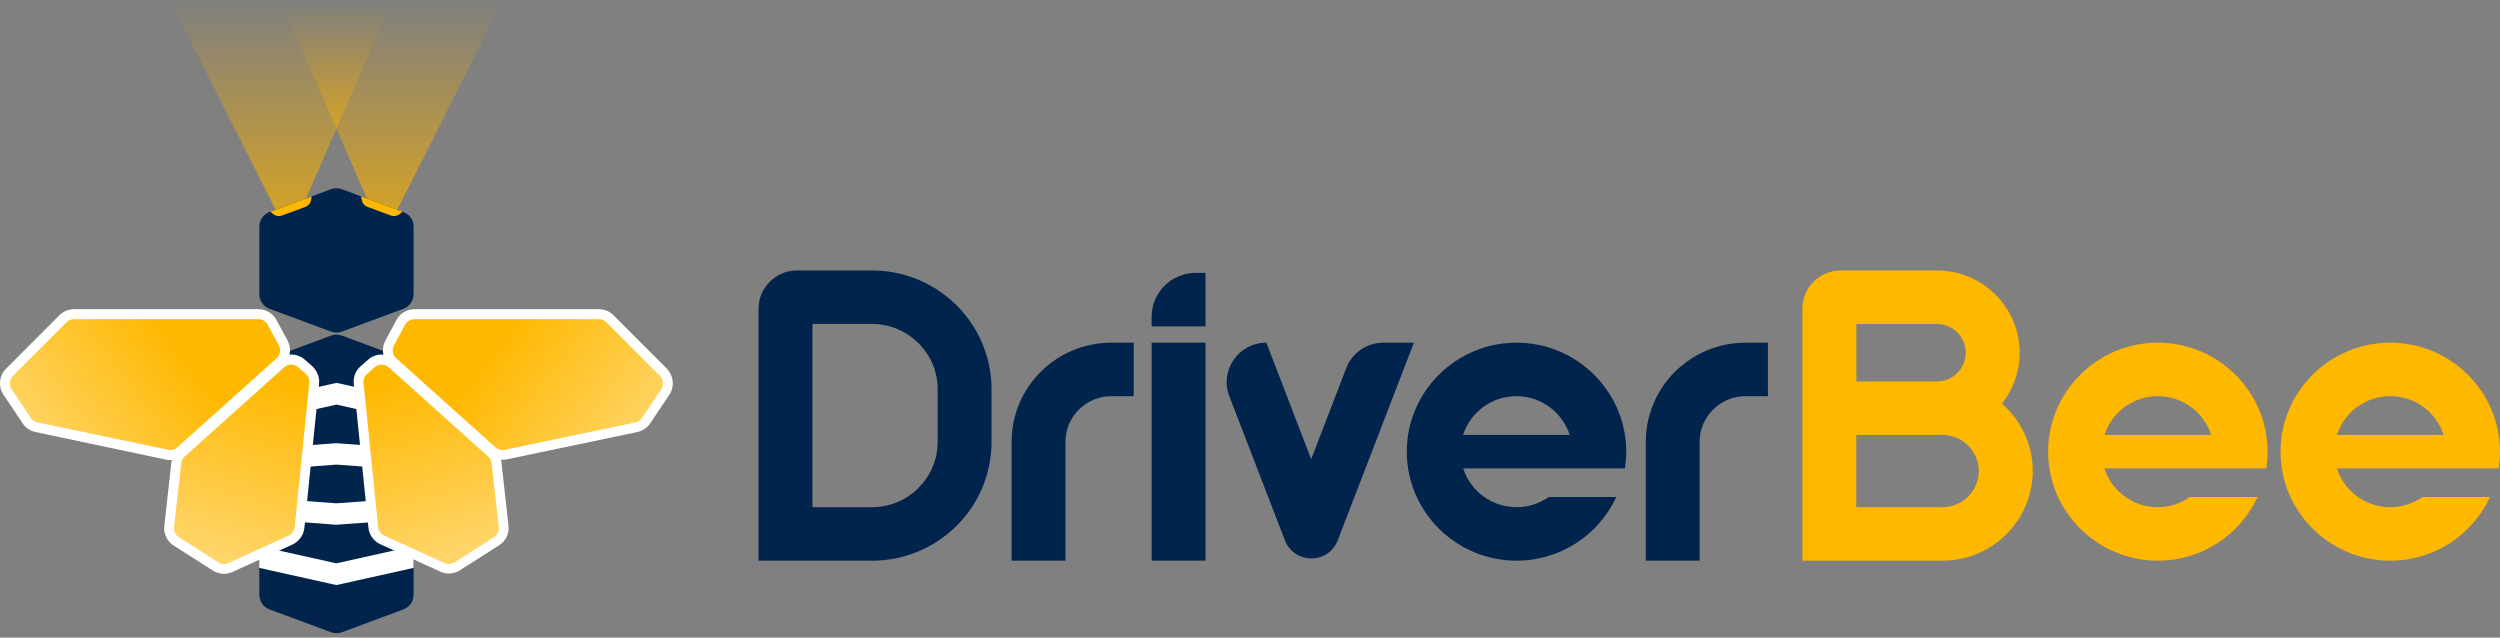 <svg width="149" height="38" viewBox="0 0 149 38" fill="none" xmlns="http://www.w3.org/2000/svg">
<rect x="0" y="0" width="149" height="38" fill="#808080" stroke="none"/>
<g clip-path="url(#clip0_1908_12089)">
<path d="M24.65 22.231V35.452C24.65 35.841 24.409 36.182 24.05 36.317L20.373 37.683C20.167 37.759 19.938 37.759 19.733 37.683L16.055 36.317C15.691 36.182 15.456 35.835 15.456 35.452V22.231C15.456 21.842 15.697 21.501 16.055 21.366L19.733 20C19.938 19.924 20.167 19.924 20.373 20L24.05 21.366C24.409 21.501 24.65 21.848 24.65 22.231Z" fill="#00244C"/>
<path d="M24.65 23.843V25.126C24.603 25.126 24.556 25.12 24.515 25.108L20.056 24.113L15.597 25.108C15.55 25.12 15.503 25.126 15.462 25.126V23.843L20.062 22.819L24.65 23.843Z" fill="white"/>
<path d="M24.65 26.756V28.026C24.632 28.026 24.62 28.026 24.603 28.026L20.05 27.691L15.497 28.026C15.48 28.026 15.468 28.026 15.45 28.026V26.756L20.05 26.414L24.65 26.756Z" fill="white"/>
<path d="M24.65 29.662V30.933L20.05 31.275L15.45 30.933V29.662C15.468 29.662 15.48 29.662 15.497 29.662L20.05 29.998L24.603 29.662C24.615 29.662 24.632 29.662 24.65 29.662Z" fill="white"/>
<path d="M24.65 32.563V33.846L20.05 34.87L15.45 33.846V32.563C15.497 32.563 15.544 32.569 15.585 32.581L20.044 33.575L24.503 32.581C24.556 32.569 24.603 32.563 24.65 32.563Z" fill="white"/>
<path d="M39.895 23.525L38.749 25.232C38.573 25.496 38.297 25.679 37.985 25.749L30.195 27.379C30.113 27.397 30.031 27.403 29.949 27.403C29.919 27.403 29.89 27.403 29.861 27.397C29.872 27.444 29.878 27.485 29.884 27.532L30.307 31.333C30.36 31.792 30.143 32.251 29.749 32.498L27.405 33.993C27.211 34.117 26.982 34.181 26.747 34.181C26.571 34.181 26.401 34.146 26.242 34.07L22.664 32.434C22.271 32.257 22 31.875 21.959 31.445L21.084 22.866C21.043 22.472 21.196 22.083 21.495 21.825L21.948 21.43C22.171 21.236 22.453 21.13 22.752 21.13C22.788 21.13 22.817 21.13 22.852 21.136C22.794 20.86 22.829 20.559 22.97 20.295L23.628 19.071C23.839 18.671 24.25 18.429 24.703 18.429H35.7C36.029 18.429 36.334 18.559 36.564 18.788L39.748 21.977C40.153 22.395 40.218 23.043 39.895 23.525Z" fill="white"/>
<path d="M23.481 20.583L24.139 19.359C24.25 19.153 24.462 19.024 24.697 19.024H35.694C35.865 19.024 36.023 19.088 36.141 19.212L39.325 22.401C39.536 22.613 39.572 22.954 39.401 23.201L38.255 24.908C38.162 25.043 38.021 25.143 37.862 25.173L30.078 26.808C29.878 26.85 29.679 26.797 29.526 26.661L23.616 21.354C23.399 21.16 23.34 20.842 23.481 20.583Z" fill="#FFB800"/>
<path d="M21.877 22.284L22.329 21.889C22.57 21.677 22.929 21.677 23.169 21.895L29.091 27.209C29.209 27.314 29.279 27.456 29.297 27.609L29.72 31.41C29.749 31.651 29.632 31.887 29.432 32.016L27.088 33.511C26.906 33.628 26.683 33.64 26.483 33.552L22.905 31.916C22.7 31.822 22.558 31.628 22.541 31.404L21.666 22.825C21.642 22.619 21.724 22.419 21.877 22.284Z" fill="#FFB800"/>
<path d="M23.481 20.583L24.139 19.359C24.25 19.153 24.462 19.024 24.697 19.024H35.694C35.865 19.024 36.023 19.088 36.141 19.212L39.325 22.401C39.536 22.613 39.572 22.954 39.401 23.201L38.255 24.908C38.162 25.043 38.021 25.143 37.862 25.173L30.078 26.808C29.878 26.85 29.679 26.797 29.526 26.661L23.616 21.354C23.399 21.16 23.34 20.842 23.481 20.583Z" fill="url(#paint0_linear_1908_12089)"/>
<path d="M21.877 22.284L22.329 21.889C22.57 21.677 22.929 21.677 23.169 21.895L29.091 27.209C29.209 27.314 29.279 27.456 29.297 27.609L29.72 31.41C29.749 31.651 29.632 31.887 29.432 32.016L27.088 33.511C26.906 33.628 26.683 33.64 26.483 33.552L22.905 31.916C22.7 31.822 22.558 31.628 22.541 31.404L21.666 22.825C21.642 22.619 21.724 22.419 21.877 22.284Z" fill="url(#paint1_linear_1908_12089)"/>
<path d="M19.016 22.884L18.141 31.463C18.1 31.892 17.824 32.269 17.436 32.451L13.858 34.087C13.7 34.158 13.529 34.199 13.353 34.199C13.118 34.199 12.895 34.134 12.695 34.011L10.351 32.516C9.963 32.269 9.74 31.81 9.793 31.351L10.216 27.55C10.222 27.503 10.228 27.456 10.239 27.415C10.21 27.415 10.181 27.42 10.151 27.42C10.069 27.42 9.981 27.409 9.905 27.397L2.115 25.749C1.804 25.685 1.527 25.502 1.351 25.232L0.206 23.525C-0.117 23.043 -0.059 22.389 0.358 21.977L3.542 18.788C3.772 18.559 4.077 18.429 4.406 18.429H15.403C15.856 18.429 16.267 18.677 16.478 19.071L17.136 20.295C17.277 20.559 17.313 20.86 17.254 21.136C17.289 21.13 17.318 21.13 17.354 21.13C17.647 21.13 17.935 21.236 18.159 21.43L18.611 21.825C18.905 22.101 19.057 22.489 19.016 22.884Z" fill="white"/>
<path d="M16.619 20.583L15.961 19.359C15.85 19.153 15.638 19.024 15.403 19.024H4.406C4.236 19.024 4.077 19.088 3.96 19.212L0.775 22.401C0.564 22.613 0.529 22.954 0.699 23.201L1.845 24.908C1.939 25.043 2.08 25.143 2.238 25.173L10.022 26.803C10.222 26.844 10.422 26.791 10.574 26.655L16.484 21.354C16.702 21.16 16.76 20.842 16.619 20.583Z" fill="#FFB800"/>
<path d="M18.223 22.284L17.771 21.889C17.53 21.677 17.172 21.677 16.931 21.895L11.009 27.209C10.892 27.314 10.821 27.456 10.803 27.609L10.38 31.41C10.351 31.651 10.469 31.887 10.668 32.016L13.012 33.511C13.194 33.628 13.418 33.64 13.617 33.552L17.195 31.916C17.401 31.822 17.542 31.628 17.559 31.404L18.435 22.825C18.458 22.619 18.376 22.419 18.223 22.284Z" fill="#FFB800"/>
<path d="M16.619 20.583L15.961 19.359C15.85 19.153 15.638 19.024 15.403 19.024H4.406C4.236 19.024 4.077 19.088 3.96 19.212L0.775 22.401C0.564 22.613 0.529 22.954 0.699 23.201L1.845 24.908C1.939 25.043 2.08 25.143 2.238 25.173L10.022 26.803C10.222 26.844 10.422 26.791 10.574 26.655L16.484 21.354C16.702 21.16 16.76 20.842 16.619 20.583Z" fill="url(#paint2_linear_1908_12089)"/>
<path d="M18.223 22.284L17.771 21.889C17.53 21.677 17.172 21.677 16.931 21.895L11.009 27.209C10.892 27.314 10.821 27.456 10.803 27.609L10.38 31.41C10.351 31.651 10.469 31.887 10.668 32.016L13.012 33.511C13.194 33.628 13.418 33.64 13.617 33.552L17.195 31.916C17.401 31.822 17.542 31.628 17.559 31.404L18.435 22.825C18.458 22.619 18.376 22.419 18.223 22.284Z" fill="url(#paint3_linear_1908_12089)"/>
<path d="M29.984 0L23.54 12.769H22.277L20.05 7.673L23.405 0H29.984Z" fill="url(#paint4_linear_1908_12089)"/>
<path d="M20.05 7.673L17.824 12.769H16.561L10.116 0H16.696L20.05 7.673Z" fill="url(#paint5_linear_1908_12089)"/>
<path d="M23.405 0L20.05 7.673L16.696 0H23.405Z" fill="url(#paint6_linear_1908_12089)"/>
<path d="M24.65 13.504V17.535C24.65 17.923 24.409 18.265 24.051 18.4L20.373 19.765C20.168 19.842 19.938 19.842 19.733 19.765L16.055 18.4C15.691 18.265 15.456 17.923 15.456 17.535V13.504C15.456 13.116 15.697 12.775 16.055 12.639L19.733 11.274C19.938 11.198 20.168 11.198 20.373 11.274L21.055 11.527L21.524 11.704L23.992 12.622L24.045 12.639C24.168 12.686 24.274 12.757 24.368 12.839C24.544 13.01 24.65 13.245 24.65 13.504Z" fill="#00244C"/>
<path d="M23.992 12.616L23.827 12.751C23.68 12.875 23.475 12.91 23.293 12.845L21.906 12.333C21.724 12.269 21.595 12.11 21.56 11.916L21.524 11.704L23.992 12.616Z" fill="#FFB800"/>
<path d="M16.108 12.616L16.273 12.751C16.419 12.875 16.625 12.91 16.807 12.845L18.194 12.333C18.376 12.269 18.505 12.11 18.54 11.916L18.576 11.704L16.108 12.616Z" fill="#FFB800"/>
</g>
<g clip-path="url(#clip1_1908_12089)">
<path d="M51.969 33.417H45.211V18.391C45.211 17.139 46.239 16.119 47.499 16.119H51.969C55.901 16.119 59.095 19.291 59.095 23.198V26.346C59.095 30.244 55.901 33.417 51.969 33.417ZM48.422 30.228H51.969C54.127 30.228 55.885 28.483 55.885 26.338V23.198C55.885 21.053 54.127 19.307 51.969 19.307H48.422V30.228Z" fill="#00244C"/>
<path d="M63.501 33.417H60.291V26.33C60.291 23.07 62.955 20.423 66.237 20.423H67.569V23.612H66.237C64.728 23.612 63.501 24.832 63.501 26.33V33.417Z" fill="#00244C"/>
<path d="M101.299 33.417H98.089V26.33C98.089 23.07 100.753 20.423 104.035 20.423H105.368V23.612H104.035C102.527 23.612 101.299 24.832 101.299 26.33V33.417Z" fill="#00244C"/>
<path d="M71.847 20.423H68.637V33.417H71.847V20.423Z" fill="#00244C"/>
<path d="M84.269 20.423L79.727 32.205C79.478 32.859 78.861 33.281 78.154 33.281C77.448 33.281 76.83 32.859 76.581 32.205L73.267 23.612C72.673 22.073 73.821 20.423 75.474 20.423L78.146 27.366L80.241 21.93C80.594 21.021 81.469 20.423 82.448 20.423H84.269Z" fill="#00244C"/>
<path d="M115.768 33.417H107.422V18.391C107.422 17.139 108.449 16.119 109.717 16.119H115.439C118.159 16.119 120.374 18.319 120.374 21.021C120.374 22.169 119.973 23.221 119.315 24.058C120.439 25.039 121.153 26.474 121.153 28.076C121.145 31.017 118.737 33.417 115.768 33.417ZM110.632 30.228H115.768C116.964 30.228 117.935 29.264 117.935 28.076C117.935 26.888 116.964 25.924 115.768 25.924H110.632V30.228ZM110.632 22.735H115.431C116.386 22.735 117.156 21.97 117.156 21.021C117.156 20.073 116.386 19.307 115.439 19.307H110.64V22.735H110.632Z" fill="#FFB800"/>
<path d="M96.845 27.916C96.893 27.59 96.925 27.263 96.925 26.92C96.925 26.577 96.901 26.25 96.845 25.924C96.363 22.815 93.643 20.423 90.385 20.423C86.781 20.423 83.844 23.341 83.844 26.92C83.844 30.499 86.781 33.417 90.385 33.417C93.017 33.417 95.296 31.862 96.331 29.622H92.303C91.757 30.005 91.099 30.228 90.385 30.228C88.9 30.228 87.632 29.256 87.207 27.916H96.845ZM87.199 25.924C87.624 24.584 88.884 23.612 90.377 23.612C91.861 23.612 93.129 24.584 93.555 25.924H87.199Z" fill="#00244C"/>
<path d="M135.069 27.916C135.117 27.59 135.149 27.263 135.149 26.92C135.149 26.577 135.125 26.25 135.069 25.924C134.587 22.815 131.867 20.423 128.608 20.423C125.005 20.423 122.068 23.341 122.068 26.92C122.068 30.499 125.005 33.417 128.608 33.417C131.241 33.417 133.52 31.862 134.555 29.622H130.518C129.973 30.005 129.315 30.228 128.6 30.228C127.116 30.228 125.848 29.256 125.422 27.916H135.069ZM125.43 25.924C125.856 24.584 127.116 23.612 128.608 23.612C130.101 23.612 131.361 24.584 131.786 25.924H125.43Z" fill="#FFB800"/>
<path d="M148.92 27.916C148.968 27.59 149 27.263 149 26.92C149 26.577 148.976 26.25 148.92 25.924C148.439 22.815 145.718 20.423 142.46 20.423C138.857 20.423 135.919 23.341 135.919 26.92C135.919 30.499 138.857 33.417 142.46 33.417C145.092 33.417 147.371 31.862 148.406 29.622H144.378C143.832 30.005 143.174 30.228 142.46 30.228C140.975 30.228 139.707 29.256 139.282 27.916H148.92ZM139.282 25.924C139.707 24.584 140.967 23.612 142.46 23.612C143.953 23.612 145.213 24.584 145.638 25.924H139.282Z" fill="#FFB800"/>
<path d="M68.637 19.451H71.847V16.262H71.277C69.816 16.262 68.637 17.434 68.637 18.885V19.451Z" fill="#00244C"/>
</g>
<defs>
<linearGradient id="paint0_linear_1908_12089" x1="49.999" y1="35.918" x2="29.545" y2="20.492" gradientUnits="userSpaceOnUse">
<stop stop-color="white"/>
<stop offset="1" stop-color="white" stop-opacity="0"/>
</linearGradient>
<linearGradient id="paint1_linear_1908_12089" x1="31.726" y1="48.155" x2="23.733" y2="22.568" gradientUnits="userSpaceOnUse">
<stop stop-color="white"/>
<stop offset="1" stop-color="white" stop-opacity="0"/>
</linearGradient>
<linearGradient id="paint2_linear_1908_12089" x1="-9.899" y1="35.918" x2="10.554" y2="20.492" gradientUnits="userSpaceOnUse">
<stop stop-color="white"/>
<stop offset="1" stop-color="white" stop-opacity="0"/>
</linearGradient>
<linearGradient id="paint3_linear_1908_12089" x1="8.374" y1="48.155" x2="16.367" y2="22.568" gradientUnits="userSpaceOnUse">
<stop stop-color="white"/>
<stop offset="1" stop-color="white" stop-opacity="0"/>
</linearGradient>
<linearGradient id="paint4_linear_1908_12089" x1="25.016" y1="0" x2="25.016" y2="12.769" gradientUnits="userSpaceOnUse">
<stop stop-color="#F7B000" stop-opacity="0"/>
<stop offset="1" stop-color="#F7B000" stop-opacity="0.7"/>
</linearGradient>
<linearGradient id="paint5_linear_1908_12089" x1="15.084" y1="0" x2="15.084" y2="12.769" gradientUnits="userSpaceOnUse">
<stop stop-color="#F7B000" stop-opacity="0"/>
<stop offset="1" stop-color="#F7B000" stop-opacity="0.7"/>
</linearGradient>
<linearGradient id="paint6_linear_1908_12089" x1="20.05" y1="0" x2="20.05" y2="7.675" gradientUnits="userSpaceOnUse">
<stop stop-color="#F7B000" stop-opacity="0"/>
<stop offset="1" stop-color="#F7B000" stop-opacity="0.7"/>
</linearGradient>
<clipPath id="clip0_1908_12089">
<rect width="40.1" height="37.741" fill="white"/>
</clipPath>
<clipPath id="clip1_1908_12089">
<rect width="103.789" height="17.298" fill="white" transform="translate(45.211 16.119)"/>
</clipPath>
</defs>
</svg>
